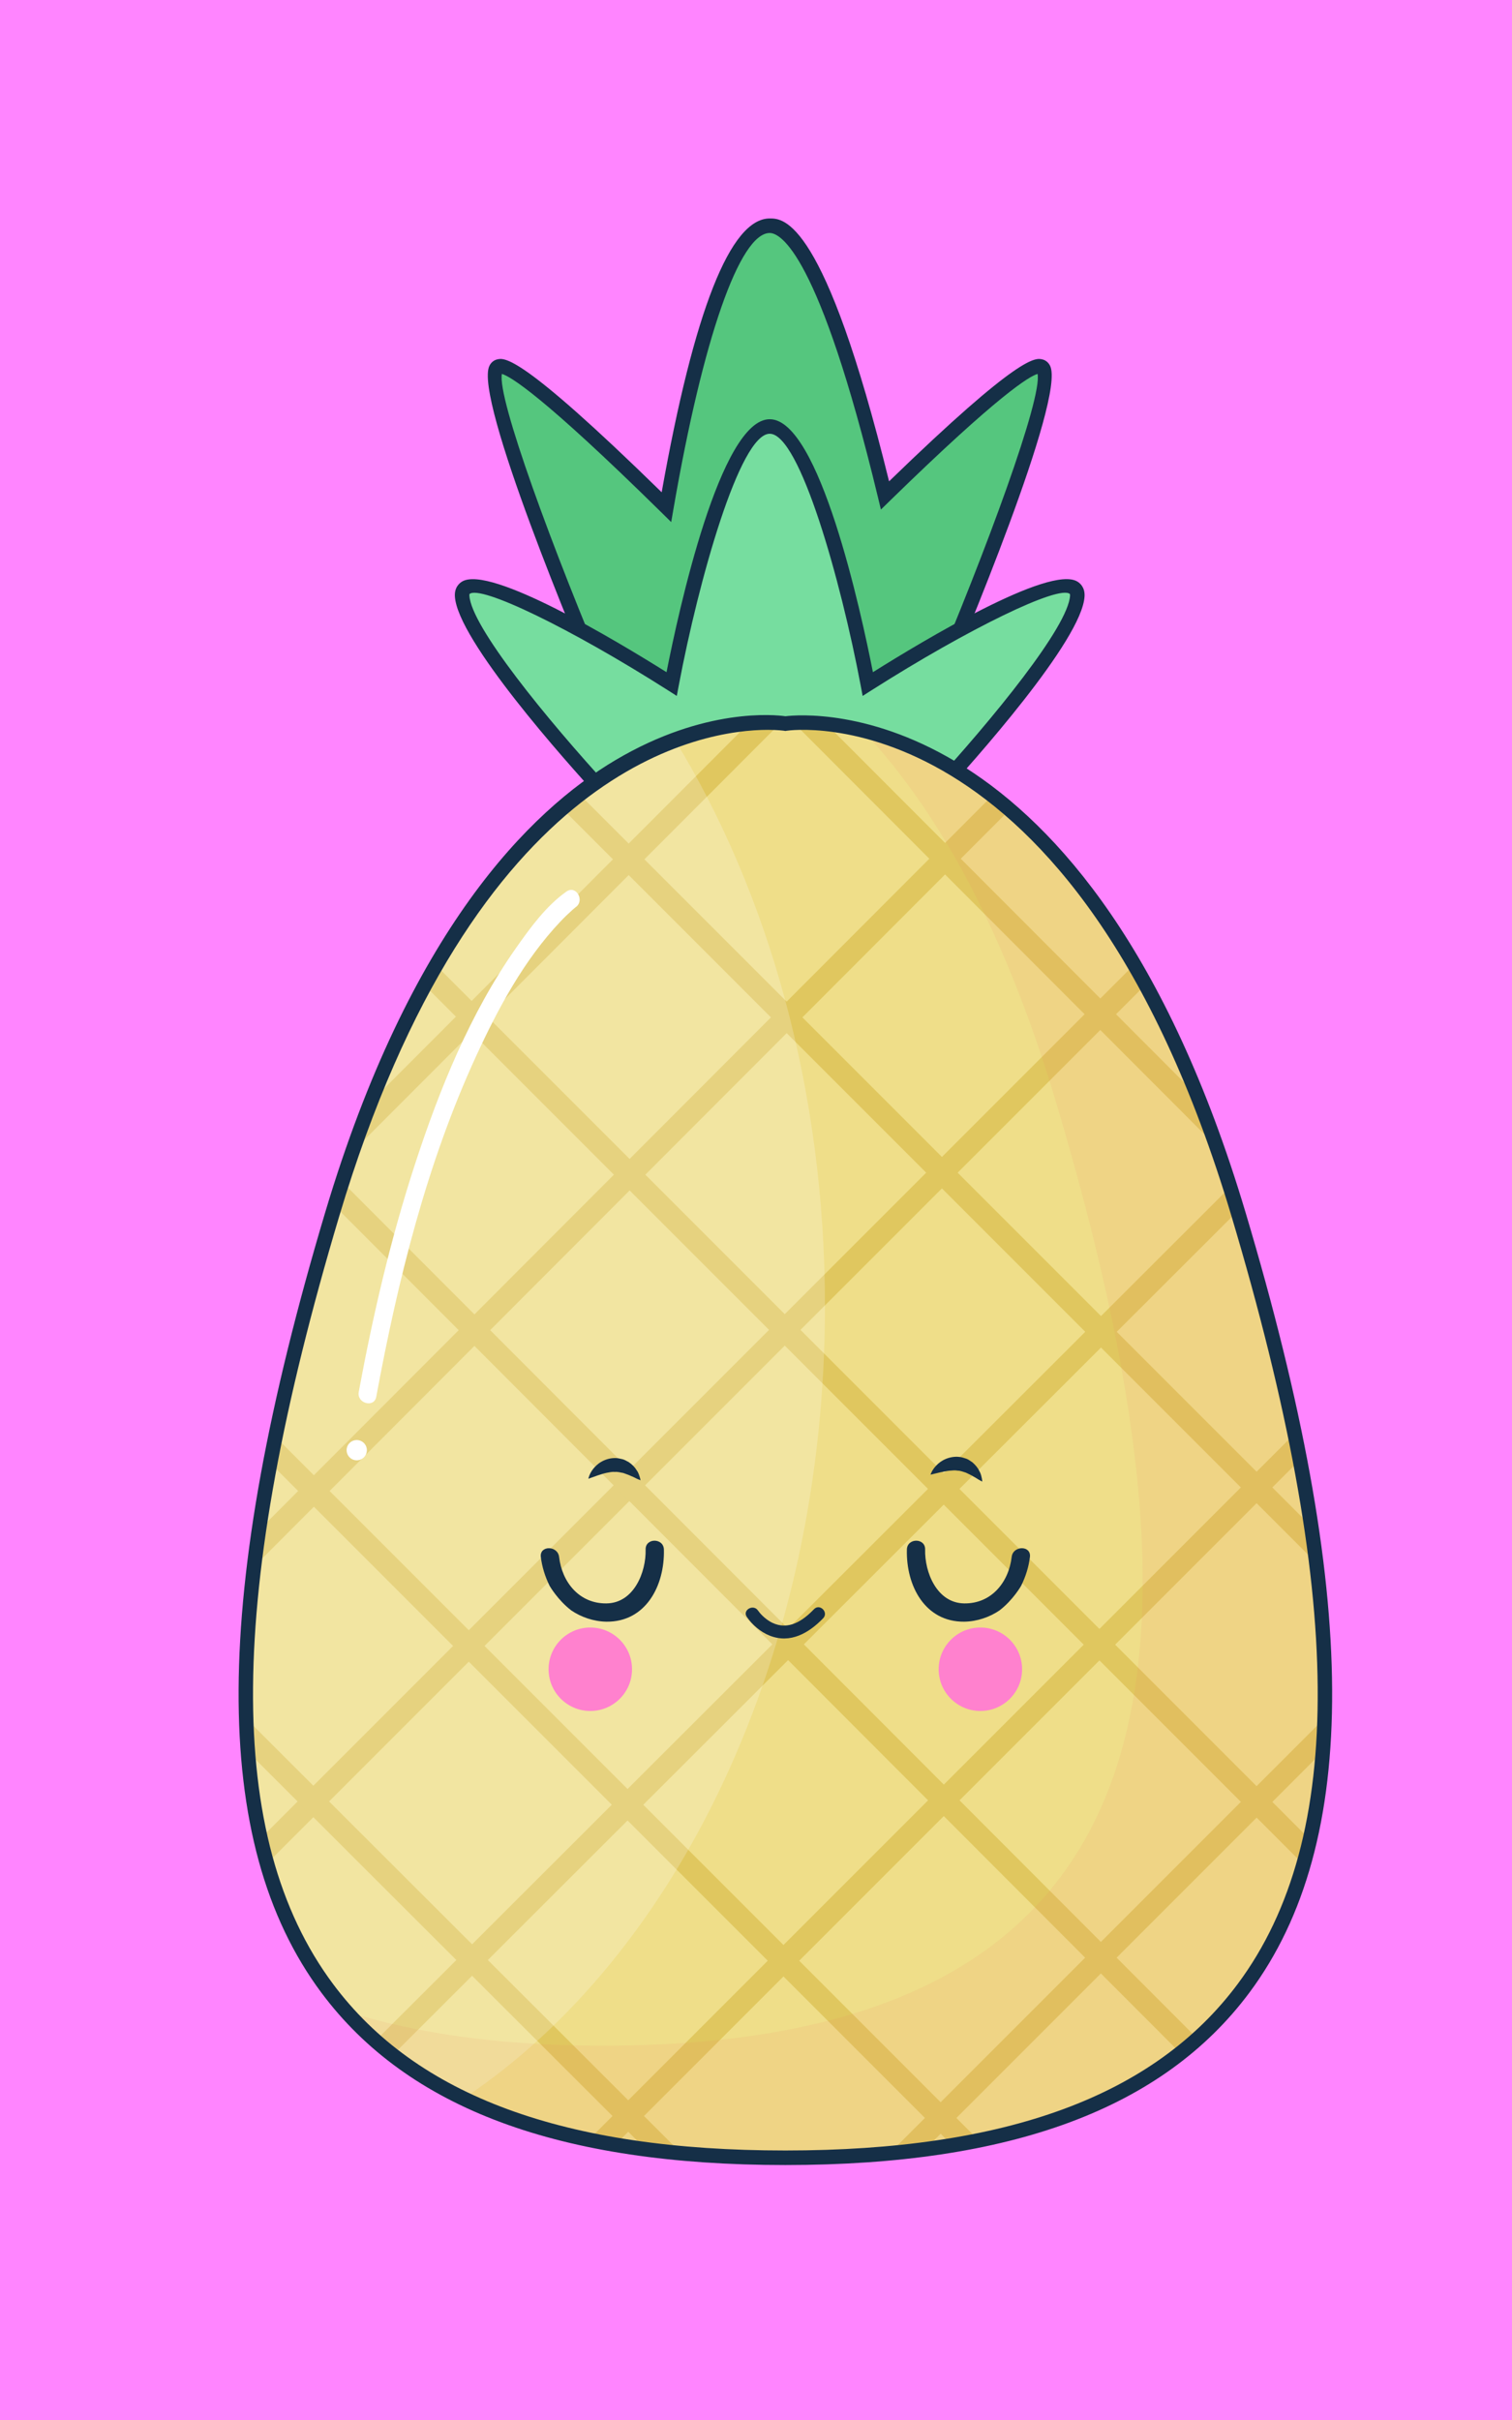 <?xml version='1.0' encoding='UTF-8'?>
<svg xmlns="http://www.w3.org/2000/svg" xmlns:xlink="http://www.w3.org/1999/xlink" xmlns:svg="http://www.w3.org/2000/svg" xmlns:serif="http://www.serif.com/" height="100%" style="fill-rule:evenodd;clip-rule:evenodd;" version="1.1" viewBox="608.75 860.0 62.5 100.0" width="100%">
    <g>
        <svg:rect x="608.75" y="860" width="62.5" height="100" style="fill:rgb(255,133,255);" />
        <svg:g transform="matrix(0.601,0,0,0.601,528.606,754.726)">
            <svg:g>
                <svg:g>
                    <svg:g>
                        <svg:g>
                            <svg:path d="M204.937,200.366C203.902,200.083 198.818,204.74 194.219,209.228C192.4,201.689 189.239,190.684 186.292,190.684C182.957,190.684 180.318,203.479 179.185,210.034C174.39,205.316 168.743,200.066 167.646,200.366C165.674,200.904 174.997,222.775 174.997,222.775L184.499,224.748L185.725,219.602L186.773,219.24L188.085,224.748L197.587,222.775C197.587,222.775 206.909,200.904 204.937,200.366Z" style="fill:rgb(85,198,126);fill-rule:nonzero;" />
                        </svg:g>
                        <svg:g>
                            <svg:path d="M187.711,225.336L186.415,219.893L186.148,219.985L184.874,225.336L174.641,223.212L174.539,222.972C173.093,219.579 165.934,202.544 167.011,200.321C167.118,200.099 167.298,199.944 167.517,199.884C168.033,199.748 169.086,199.454 178.86,209.012C181.086,196.518 183.586,190.185 186.295,190.185C187.231,190.185 190.052,190.184 194.5,208.26C203.563,199.471 204.581,199.752 205.071,199.884C205.29,199.944 205.469,200.099 205.577,200.321C206.653,202.544 199.495,219.579 198.049,222.972L197.946,223.212L187.711,225.336ZM175.355,222.339L184.126,224.16L185.303,219.22L187.132,218.588L188.459,224.16L197.229,222.339C201.251,212.879 205.045,202.525 204.713,200.875C204.167,201.032 202.109,202.227 194.568,209.586L193.939,210.2L193.733,209.346C189.666,192.494 187.009,191.185 186.292,191.185C184.231,191.185 181.697,198.44 179.678,210.119L179.515,211.06L178.834,210.39C170.631,202.319 168.44,201.037 167.87,200.874C167.539,202.524 171.333,212.878 175.355,222.339Z" style="fill:rgb(21,47,71);fill-rule:nonzero;" />
                        </svg:g>
                    </svg:g>
                    <svg:g>
                        <svg:g>
                            <svg:path d="M193.038,222.196C193.038,222.196 189.699,204.489 186.293,204.489C182.886,204.489 179.547,222.196 179.547,222.196C179.547,222.196 164.958,212.916 165.138,216.142C165.301,219.06 173.379,227.99 174.923,229.672C175.087,229.85 175.178,229.946 175.178,229.946L197.407,229.946C197.407,229.946 197.498,229.849 197.661,229.672C199.206,227.989 207.284,219.06 207.447,216.142C207.626,212.916 193.038,222.196 193.038,222.196Z" style="fill:rgb(118,221,159);fill-rule:nonzero;" />
                        </svg:g>
                        <svg:g>
                            <svg:path d="M197.622,230.447L174.961,230.447L174.555,230.012C172.27,227.522 164.806,219.168 164.638,216.17C164.603,215.555 164.94,215.263 165.143,215.144C167.074,214.019 175.715,219.2 179.194,221.382C180.015,217.21 182.887,203.989 186.292,203.989C189.696,203.989 192.568,217.21 193.389,221.382C196.868,219.199 205.513,214.01 207.439,215.144C207.643,215.263 207.979,215.555 207.945,216.17C207.777,219.173 200.312,227.523 198.028,230.011L197.622,230.447ZM175.395,229.447L197.188,229.447L197.292,229.335C201.672,224.564 206.829,218.24 206.948,216.115C206.952,216.036 206.939,216.008 206.938,216.008C206.216,215.351 199.968,218.382 193.306,222.618L192.683,223.014L192.546,222.288C191.191,215.104 188.355,204.988 186.292,204.988C184.228,204.988 181.392,215.104 180.037,222.288L179.9,223.013L179.277,222.617C172.619,218.382 166.376,215.355 165.642,216.01C165.643,216.01 165.631,216.04 165.635,216.114C165.754,218.235 170.91,224.561 175.29,229.334L175.395,229.447Z" style="fill:rgb(21,47,71);fill-rule:nonzero;" />
                        </svg:g>
                    </svg:g>
                </svg:g>
                <svg:g>
                    <svg:g>
                        <svg:g>
                            <svg:g>
                                <svg:path d="M218.53,258.639C207.432,221.501 187.367,224.916 187.367,224.916C187.367,224.916 167.303,221.501 156.205,258.639C145.106,295.779 146.388,323.525 187.367,323.525C228.349,323.524 229.629,295.778 218.53,258.639Z" style="fill:rgb(239,222,137);fill-rule:nonzero;" />
                            </svg:g>
                            <svg:g>
                                <svg:g>
                                    <svg:clipPath id="_clip87">
                                        <svg:path d="M218.53,258.639C207.432,221.501 187.367,224.916 187.367,224.916C187.367,224.916 167.303,221.501 156.205,258.639C145.106,295.779 146.388,323.525 187.367,323.525C228.349,323.524 229.629,295.778 218.53,258.639Z" />
                                    </svg:clipPath>
                                    <svg:g clip-path="url(#_clip87)">
                                        <svg:g>
                                            <svg:g>
                                                <svg:g>
                                                    <svg:g transform="matrix(0.708,-0.706,0.706,0.708,-125.5,175.386)">
                                                        <svg:g>
                                                            <svg:rect x="47.058" y="238.808" width="204.886" height="1.53" style="fill:rgb(224,199,95);" />
                                                        </svg:g>
                                                    </svg:g>
                                                    <svg:g transform="matrix(0.707,-0.708,0.708,0.707,-130.13,186.849)">
                                                        <svg:g>
                                                            <svg:rect x="57.876" y="249.627" width="204.886" height="1.529" style="fill:rgb(224,199,95);" />
                                                        </svg:g>
                                                    </svg:g>
                                                </svg:g>
                                                <svg:g>
                                                    <svg:g transform="matrix(0.707,-0.708,0.708,0.707,-134.635,197.788)">
                                                        <svg:g>
                                                            <svg:rect x="68.695" y="260.446" width="204.886" height="1.53" style="fill:rgb(224,199,95);" />
                                                        </svg:g>
                                                    </svg:g>
                                                    <svg:g transform="matrix(0.707,-0.707,0.707,0.707,-139.06,208.339)">
                                                        <svg:g>
                                                            <svg:rect x="79.515" y="271.264" width="204.885" height="1.531" style="fill:rgb(224,199,95);" />
                                                        </svg:g>
                                                    </svg:g>
                                                </svg:g>
                                            </svg:g>
                                            <svg:g>
                                                <svg:g>
                                                    <svg:g transform="matrix(0.708,-0.707,0.707,0.708,-143.482,218.847)">
                                                        <svg:g>
                                                            <svg:rect x="90.333" y="282.083" width="204.887" height="1.53" style="fill:rgb(224,199,95);" />
                                                        </svg:g>
                                                    </svg:g>
                                                    <svg:g transform="matrix(0.707,-0.707,0.707,0.707,-148.025,229.993)">
                                                        <svg:g>
                                                            <svg:rect x="101.152" y="292.902" width="204.886" height="1.53" style="fill:rgb(224,199,95);" />
                                                        </svg:g>
                                                    </svg:g>
                                                </svg:g>
                                                <svg:g>
                                                    <svg:g transform="matrix(0.707,-0.707,0.707,0.707,-152.504,240.795)">
                                                        <svg:g>
                                                            <svg:rect x="111.97" y="303.721" width="204.886" height="1.531" style="fill:rgb(224,199,95);" />
                                                        </svg:g>
                                                    </svg:g>
                                                    <svg:g transform="matrix(0.708,-0.707,0.707,0.708,-156.953,251.42)">
                                                        <svg:g>
                                                            <svg:rect x="122.79" y="314.54" width="204.886" height="1.53" style="fill:rgb(224,199,95);" />
                                                        </svg:g>
                                                    </svg:g>
                                                </svg:g>
                                            </svg:g>
                                        </svg:g>
                                        <svg:g>
                                            <svg:g>
                                                <svg:g>
                                                    <svg:g transform="matrix(0.707,-0.707,0.707,0.707,-103.439,229.585)">
                                                        <svg:g>
                                                            <svg:rect x="224.467" y="137.13" width="1.531" height="204.886" style="fill:rgb(224,199,95);" />
                                                        </svg:g>
                                                    </svg:g>
                                                    <svg:g transform="matrix(0.708,-0.707,0.707,0.708,-114.24,224.784)">
                                                        <svg:g>
                                                            <svg:rect x="213.649" y="147.948" width="1.53" height="204.887" style="fill:rgb(224,199,95);" />
                                                        </svg:g>
                                                    </svg:g>
                                                </svg:g>
                                                <svg:g>
                                                    <svg:g transform="matrix(0.707,-0.707,0.707,0.707,-125.072,220.47)">
                                                        <svg:g>
                                                            <svg:rect x="202.831" y="158.767" width="1.529" height="204.887" style="fill:rgb(224,199,95);" />
                                                        </svg:g>
                                                    </svg:g>
                                                    <svg:g transform="matrix(0.707,-0.707,0.707,0.707,-135.888,215.974)">
                                                        <svg:g>
                                                            <svg:rect x="192.012" y="169.586" width="1.529" height="204.886" style="fill:rgb(224,199,95);" />
                                                        </svg:g>
                                                    </svg:g>
                                                </svg:g>
                                            </svg:g>
                                            <svg:g>
                                                <svg:g>
                                                    <svg:g transform="matrix(0.708,-0.707,0.707,0.708,-146.644,211.204)">
                                                        <svg:g>
                                                            <svg:rect x="181.192" y="180.405" width="1.531" height="204.887" style="fill:rgb(224,199,95);" />
                                                        </svg:g>
                                                    </svg:g>
                                                    <svg:g transform="matrix(0.707,-0.707,0.707,0.707,-157.565,207.163)">
                                                        <svg:g>
                                                            <svg:rect x="170.373" y="191.224" width="1.53" height="204.886" style="fill:rgb(224,199,95);" />
                                                        </svg:g>
                                                    </svg:g>
                                                </svg:g>
                                                <svg:g>
                                                    <svg:g transform="matrix(0.707,-0.708,0.708,0.707,-168.437,202.834)">
                                                        <svg:g>
                                                            <svg:rect x="159.554" y="202.043" width="1.53" height="204.886" style="fill:rgb(224,199,95);" />
                                                        </svg:g>
                                                    </svg:g>
                                                    <svg:g transform="matrix(0.707,-0.708,0.708,0.707,-179.275,198.368)">
                                                        <svg:g>
                                                            <svg:rect x="148.736" y="212.862" width="1.529" height="204.886" style="fill:rgb(224,199,95);" />
                                                        </svg:g>
                                                    </svg:g>
                                                </svg:g>
                                            </svg:g>
                                        </svg:g>
                                    </svg:g>
                                </svg:g>
                            </svg:g>
                            <svg:path d="M179.762,226.03C172.913,228.549 162.918,236.172 156.205,258.639C147.63,287.335 146.451,310.418 165.257,319.433C179.953,309.65 190.09,288.937 190.09,264.964C190.091,250.13 186.203,236.551 179.762,226.03Z" style="fill:white;fill-opacity:0.2;fill-rule:nonzero;" />
                        </svg:g>
                        <svg:g opacity="0.1">
                            <svg:path d="M218.53,258.639C210.999,233.435 199.343,226.915 192.626,225.323C197.352,230.299 202.189,238.247 205.98,250.933C217.079,288.073 215.798,315.819 174.818,315.819C167.822,315.819 162.008,314.993 157.19,313.465C162.916,319.872 172.528,323.524 187.367,323.524C228.349,323.524 229.629,295.778 218.53,258.639Z" style="fill:rgb(232,119,93);fill-rule:nonzero;" />
                        </svg:g>
                    </svg:g>
                    <svg:g>
                        <svg:g>
                            <svg:g>
                                <svg:path d="M203.581,284.2C203.902,283.561 204.11,282.87 204.188,282.213C204.281,281.409 203.024,281.418 202.933,282.213C202.727,283.97 201.528,285.434 199.67,285.408C197.788,285.385 196.941,283.263 196.98,281.704C197.001,280.894 195.746,280.895 195.725,281.704C195.662,284.196 196.973,286.691 199.67,286.665C200.566,286.653 201.433,286.341 202.09,285.894C203.031,285.177 203.581,284.2 203.581,284.2Z" style="fill:rgb(21,47,71);fill-rule:nonzero;" />
                            </svg:g>
                            <svg:g>
                                <svg:path d="M171.153,284.2C170.834,283.561 170.626,282.87 170.548,282.213C170.455,281.409 171.712,281.418 171.805,282.213C172.01,283.97 173.208,285.434 175.067,285.408C176.948,285.385 177.794,283.263 177.756,281.704C177.736,280.894 178.991,280.895 179.013,281.704C179.074,284.196 177.763,286.691 175.067,286.665C174.171,286.653 173.304,286.341 172.647,285.894C171.706,285.177 171.153,284.2 171.153,284.2Z" style="fill:rgb(21,47,71);fill-rule:nonzero;" />
                            </svg:g>
                        </svg:g>
                        <svg:g>
                            <svg:g>
                                <svg:path d="M173.819,276.837C173.819,276.837 173.869,276.522 174.142,276.17C174.281,275.994 174.47,275.803 174.728,275.661C174.988,275.513 175.31,275.414 175.651,275.415C175.823,275.41 175.987,275.454 176.151,275.49C176.312,275.523 176.447,275.624 176.584,275.687C176.835,275.855 177.022,276.052 177.139,276.252C177.275,276.43 177.315,276.621 177.359,276.739C177.394,276.864 177.404,276.94 177.404,276.94C177.404,276.94 177.33,276.913 177.212,276.862C177.092,276.814 176.953,276.724 176.771,276.658C176.602,276.573 176.408,276.511 176.217,276.442C176.025,276.409 175.84,276.351 175.649,276.369C175.46,276.347 175.258,276.397 175.057,276.434C174.852,276.478 174.657,276.546 174.472,276.604C174.078,276.743 173.819,276.837 173.819,276.837Z" style="fill:rgb(21,47,71);fill-rule:nonzero;" />
                            </svg:g>
                            <svg:g>
                                <svg:path d="M197.353,276.557C197.353,276.557 197.433,276.253 197.747,275.929C197.9,275.768 198.11,275.598 198.383,275.484C198.653,275.366 198.987,275.299 199.325,275.336C199.494,275.347 199.654,275.411 199.814,275.459C199.971,275.511 200.093,275.625 200.223,275.7C200.454,275.898 200.623,276.112 200.712,276.32C200.83,276.51 200.854,276.707 200.884,276.826C200.906,276.958 200.91,277.03 200.91,277.03C200.91,277.03 200.839,277 200.725,276.934C200.614,276.879 200.478,276.772 200.308,276.687C200.145,276.587 199.959,276.501 199.779,276.416C199.588,276.359 199.415,276.283 199.22,276.281C199.031,276.244 198.828,276.271 198.623,276.287C198.417,276.311 198.215,276.359 198.024,276.396C197.621,276.491 197.353,276.557 197.353,276.557Z" style="fill:rgb(21,47,71);fill-rule:nonzero;" />
                            </svg:g>
                        </svg:g>
                        <svg:g>
                            <svg:g>
                                <svg:path d="M184.719,286.341C185.101,286.893 185.657,287.369 186.281,287.621C187.701,288.191 188.98,287.452 189.965,286.432C190.36,286.02 189.736,285.394 189.339,285.805C188.564,286.609 187.587,287.274 186.469,286.741C186.093,286.558 185.713,286.226 185.483,285.895C185.16,285.429 184.392,285.87 184.719,286.341Z" style="fill:rgb(21,47,71);fill-rule:nonzero;" />
                            </svg:g>
                        </svg:g>
                        <svg:g>
                            <svg:g>
                                <svg:path d="M176.821,289.935C176.821,291.522 175.537,292.805 173.951,292.805C172.367,292.805 171.082,291.522 171.082,289.935C171.082,288.351 172.367,287.066 173.951,287.066C175.537,287.066 176.821,288.352 176.821,289.935Z" style="fill:rgb(255,129,206);fill-rule:nonzero;" />
                            </svg:g>
                            <svg:g>
                                <svg:path d="M203.65,289.935C203.65,291.522 202.364,292.805 200.781,292.805C199.194,292.805 197.911,291.522 197.911,289.935C197.911,288.351 199.194,287.066 200.781,287.066C202.364,287.066 203.65,288.352 203.65,289.935Z" style="fill:rgb(255,129,206);fill-rule:nonzero;" />
                            </svg:g>
                        </svg:g>
                    </svg:g>
                    <svg:g>
                        <svg:path d="M187.367,324.024C171.834,324.024 161.394,320.146 155.452,312.169C147.776,301.863 147.863,284.808 155.726,258.495C161.505,239.156 169.774,230.922 175.693,227.42C181.821,223.794 186.676,224.311 187.372,224.411C188.862,224.228 208.289,222.616 219.009,258.495C226.872,284.808 226.959,301.863 219.283,312.169C213.341,320.147 202.901,324.024 187.367,324.024ZM186.157,225.346C181.821,225.346 166.006,227.586 156.684,258.782C148.919,284.765 148.783,301.54 156.254,311.571C161.994,319.278 172.172,323.024 187.367,323.024C202.563,323.024 212.741,319.278 218.481,311.571C225.953,301.54 225.816,284.766 218.051,258.782C207.227,222.559 187.648,225.373 187.45,225.409L187.368,225.423L187.284,225.409C187.257,225.405 186.856,225.346 186.157,225.346Z" style="fill:rgb(21,47,71);fill-rule:nonzero;" />
                    </svg:g>
                </svg:g>
            </svg:g>
            <svg:g>
                <svg:g>
                    <svg:path d="M172.312,236.463C170.906,237.452 169.804,238.976 168.832,240.36C165.685,244.842 163.575,250.056 161.886,255.234C160.219,260.343 159.001,265.588 158.025,270.869C157.88,271.655 159.084,271.993 159.23,271.201C160.704,263.218 162.691,255.186 166.096,247.784C167.603,244.507 169.393,241.167 171.895,238.528C172.161,238.247 172.438,237.979 172.726,237.722C172.916,237.552 172.966,237.526 172.942,237.542C173.596,237.083 172.972,235.998 172.312,236.463Z" style="fill:white;fill-rule:nonzero;" />
                </svg:g>
                <svg:path d="M158.583,274.873C158.583,275.258 158.271,275.569 157.887,275.569C157.502,275.569 157.191,275.257 157.191,274.873C157.191,274.488 157.503,274.177 157.887,274.177C158.271,274.177 158.583,274.488 158.583,274.873Z" style="fill:white;fill-rule:nonzero;" />
            </svg:g>
        </svg:g>
    </g>
</svg>